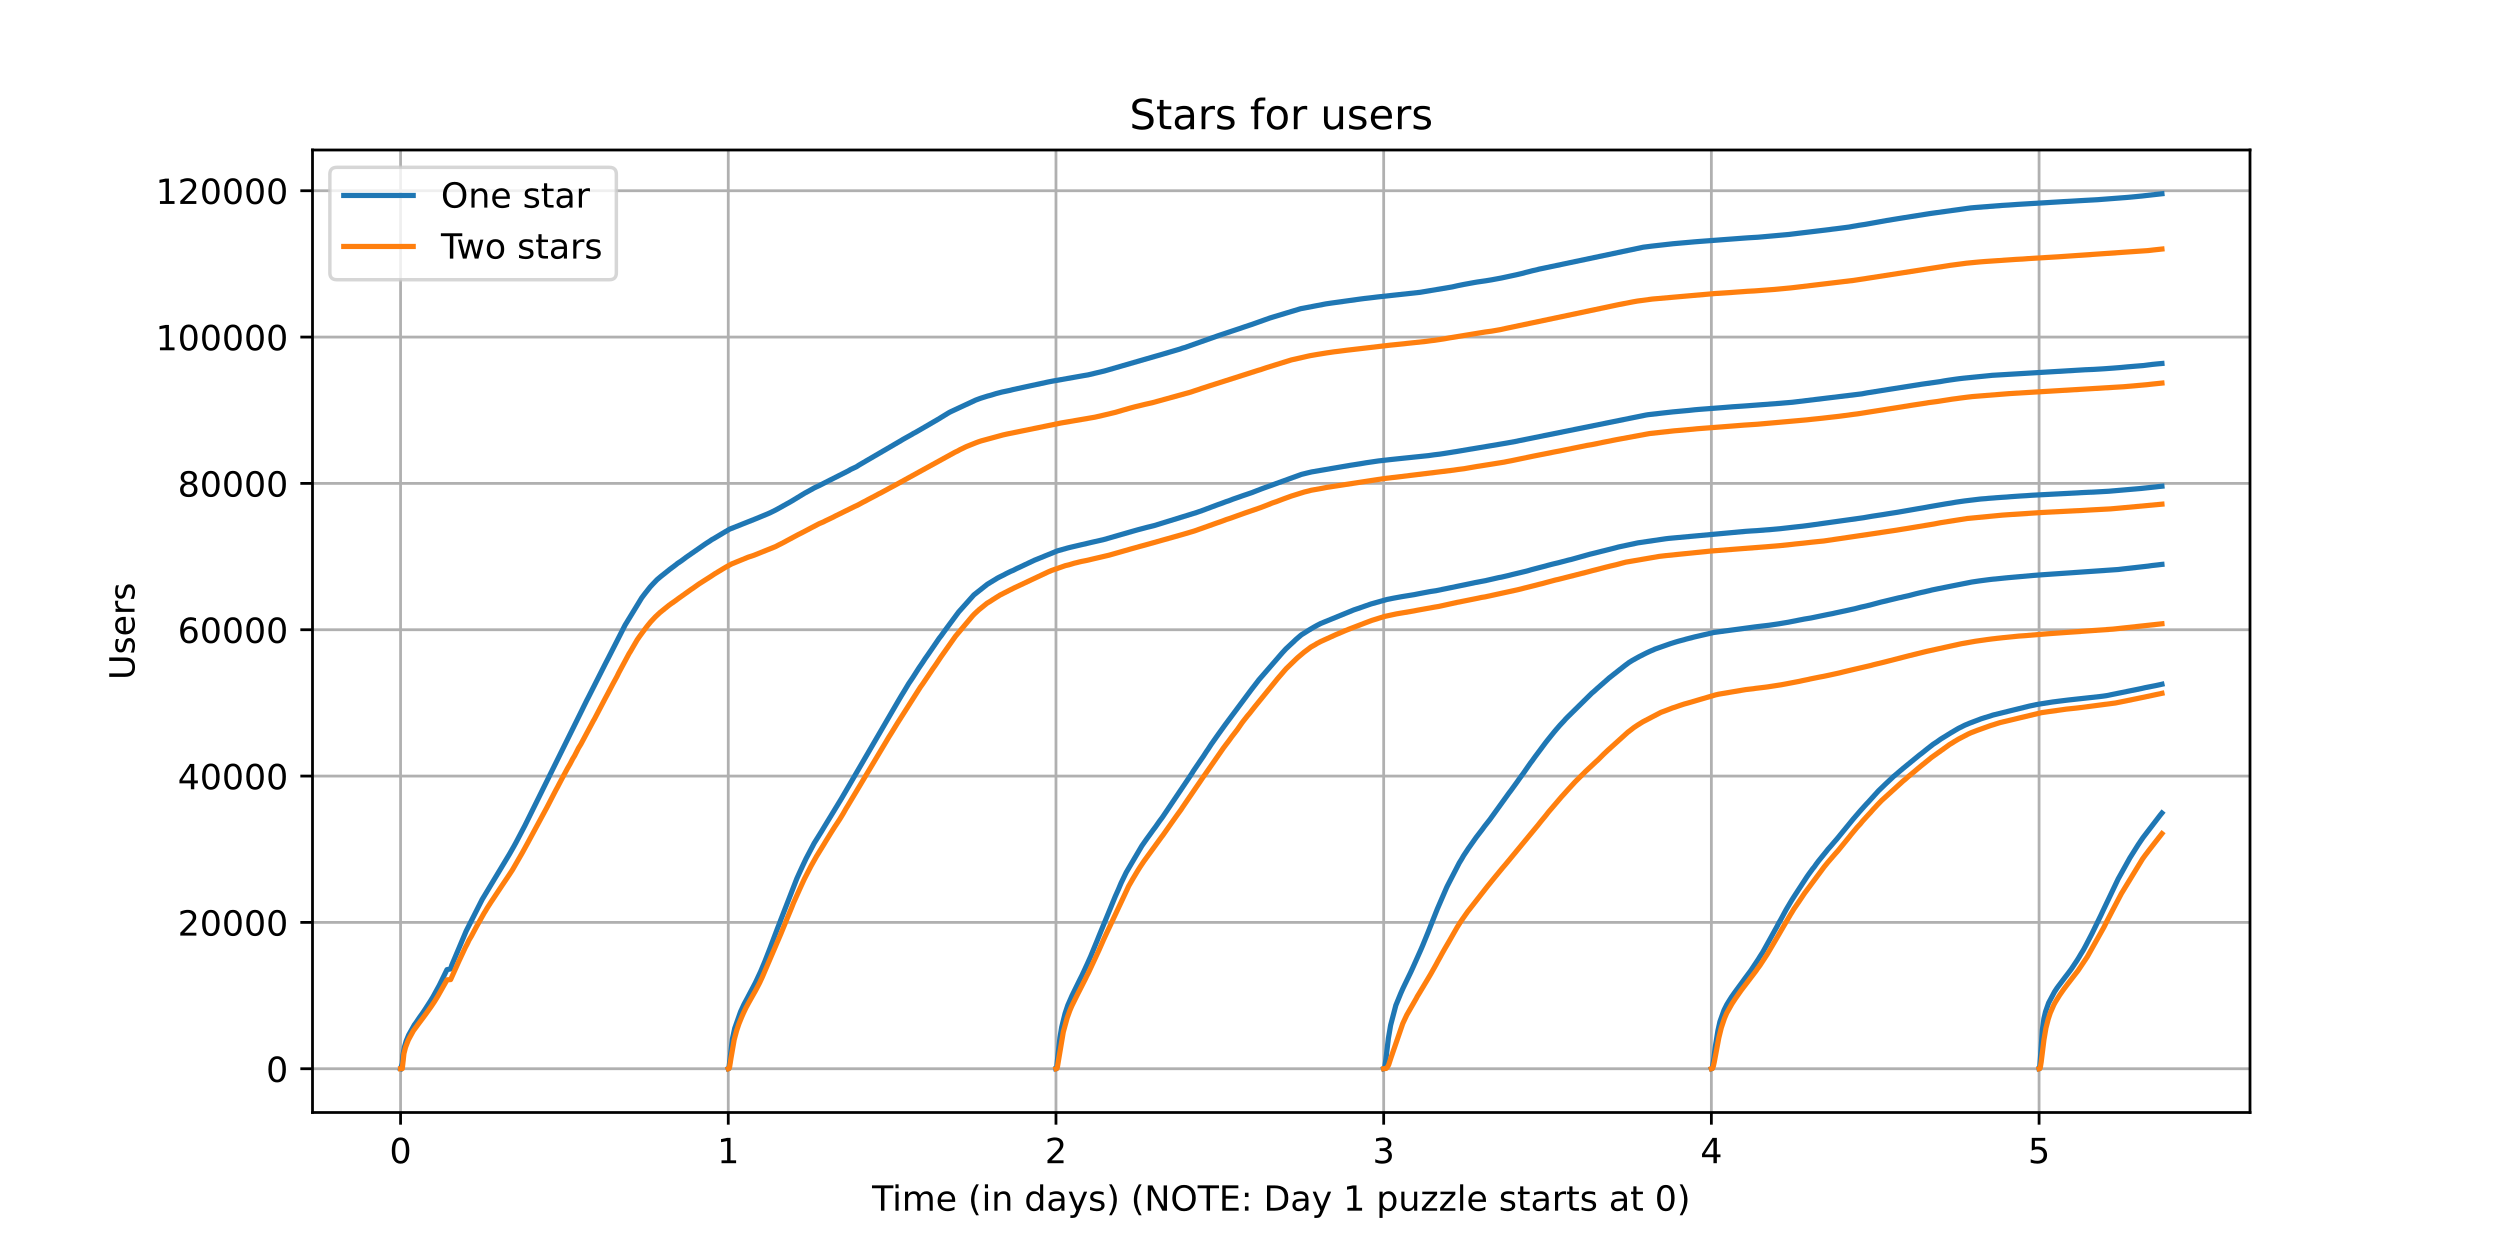 <?xml version="1.0" encoding="utf-8" standalone="no"?>
<!DOCTYPE svg PUBLIC "-//W3C//DTD SVG 1.1//EN"
  "http://www.w3.org/Graphics/SVG/1.1/DTD/svg11.dtd">
<!-- Created with matplotlib (https://matplotlib.org/) -->
<svg height="360pt" version="1.1" viewBox="0 0 720 360" width="720pt" xmlns="http://www.w3.org/2000/svg" xmlns:xlink="http://www.w3.org/1999/xlink">
 <defs>
  <style type="text/css">*{stroke-linecap:butt;stroke-linejoin:round;}</style>
 </defs>
 <g id="figure_1">
  <g id="patch_1">
   <path d="M 0 360 
L 720 360 
L 720 0 
L 0 0 
z
" style="fill:#ffffff;"/>
  </g>
  <g id="axes_1">
   <g id="patch_2">
    <path d="M 90 320.4 
L 648 320.4 
L 648 43.2 
L 90 43.2 
z
" style="fill:#ffffff;"/>
   </g>
   <g id="matplotlib.axis_1">
    <g id="xtick_1">
     <g id="line2d_1">
      <path clip-path="url(#pf1d0a0c7e6)" d="M 115.364 320.4 
L 115.364 43.2 
" style="fill:none;stroke:#b0b0b0;stroke-linecap:square;stroke-width:0.8;"/>
     </g>
     <g id="line2d_2">
      <defs>
       <path d="M 0 0 
L 0 3.5 
" id="mc28e02b704" style="stroke:#000000;stroke-width:0.8;"/>
      </defs>
      <g>
       <use style="stroke:#000000;stroke-width:0.8;" x="115.364" xlink:href="#mc28e02b704" y="320.4"/>
      </g>
     </g>
     <g id="text_1">
      <!-- 0 -->
      <g transform="translate(112.182 334.998)scale(0.1 -0.1)">
       <defs>
        <path d="M 31.781 66.406 
Q 24.172 66.406 20.328 58.906 
Q 16.5 51.422 16.5 36.375 
Q 16.5 21.391 20.328 13.891 
Q 24.172 6.391 31.781 6.391 
Q 39.453 6.391 43.281 13.891 
Q 47.125 21.391 47.125 36.375 
Q 47.125 51.422 43.281 58.906 
Q 39.453 66.406 31.781 66.406 
z
M 31.781 74.219 
Q 44.047 74.219 50.516 64.516 
Q 56.984 54.828 56.984 36.375 
Q 56.984 17.969 50.516 8.266 
Q 44.047 -1.422 31.781 -1.422 
Q 19.531 -1.422 13.062 8.266 
Q 6.594 17.969 6.594 36.375 
Q 6.594 54.828 13.062 64.516 
Q 19.531 74.219 31.781 74.219 
z
" id="DejaVuSans-48"/>
       </defs>
       <use xlink:href="#DejaVuSans-48"/>
      </g>
     </g>
    </g>
    <g id="xtick_2">
     <g id="line2d_3">
      <path clip-path="url(#pf1d0a0c7e6)" d="M 209.742 320.4 
L 209.742 43.2 
" style="fill:none;stroke:#b0b0b0;stroke-linecap:square;stroke-width:0.8;"/>
     </g>
     <g id="line2d_4">
      <g>
       <use style="stroke:#000000;stroke-width:0.8;" x="209.742" xlink:href="#mc28e02b704" y="320.4"/>
      </g>
     </g>
     <g id="text_2">
      <!-- 1 -->
      <g transform="translate(206.56 334.998)scale(0.1 -0.1)">
       <defs>
        <path d="M 12.406 8.297 
L 28.516 8.297 
L 28.516 63.922 
L 10.984 60.406 
L 10.984 69.391 
L 28.422 72.906 
L 38.281 72.906 
L 38.281 8.297 
L 54.391 8.297 
L 54.391 0 
L 12.406 0 
z
" id="DejaVuSans-49"/>
       </defs>
       <use xlink:href="#DejaVuSans-49"/>
      </g>
     </g>
    </g>
    <g id="xtick_3">
     <g id="line2d_5">
      <path clip-path="url(#pf1d0a0c7e6)" d="M 304.12 320.4 
L 304.12 43.2 
" style="fill:none;stroke:#b0b0b0;stroke-linecap:square;stroke-width:0.8;"/>
     </g>
     <g id="line2d_6">
      <g>
       <use style="stroke:#000000;stroke-width:0.8;" x="304.12" xlink:href="#mc28e02b704" y="320.4"/>
      </g>
     </g>
     <g id="text_3">
      <!-- 2 -->
      <g transform="translate(300.938 334.998)scale(0.1 -0.1)">
       <defs>
        <path d="M 19.188 8.297 
L 53.609 8.297 
L 53.609 0 
L 7.328 0 
L 7.328 8.297 
Q 12.938 14.109 22.625 23.891 
Q 32.328 33.688 34.812 36.531 
Q 39.547 41.844 41.422 45.531 
Q 43.312 49.219 43.312 52.781 
Q 43.312 58.594 39.234 62.25 
Q 35.156 65.922 28.609 65.922 
Q 23.969 65.922 18.812 64.312 
Q 13.672 62.703 7.812 59.422 
L 7.812 69.391 
Q 13.766 71.781 18.938 73 
Q 24.125 74.219 28.422 74.219 
Q 39.75 74.219 46.484 68.547 
Q 53.219 62.891 53.219 53.422 
Q 53.219 48.922 51.531 44.891 
Q 49.859 40.875 45.406 35.406 
Q 44.188 33.984 37.641 27.219 
Q 31.109 20.453 19.188 8.297 
z
" id="DejaVuSans-50"/>
       </defs>
       <use xlink:href="#DejaVuSans-50"/>
      </g>
     </g>
    </g>
    <g id="xtick_4">
     <g id="line2d_7">
      <path clip-path="url(#pf1d0a0c7e6)" d="M 398.497 320.4 
L 398.497 43.2 
" style="fill:none;stroke:#b0b0b0;stroke-linecap:square;stroke-width:0.8;"/>
     </g>
     <g id="line2d_8">
      <g>
       <use style="stroke:#000000;stroke-width:0.8;" x="398.497" xlink:href="#mc28e02b704" y="320.4"/>
      </g>
     </g>
     <g id="text_4">
      <!-- 3 -->
      <g transform="translate(395.316 334.998)scale(0.1 -0.1)">
       <defs>
        <path d="M 40.578 39.312 
Q 47.656 37.797 51.625 33 
Q 55.609 28.219 55.609 21.188 
Q 55.609 10.406 48.188 4.484 
Q 40.766 -1.422 27.094 -1.422 
Q 22.516 -1.422 17.656 -0.516 
Q 12.797 0.391 7.625 2.203 
L 7.625 11.719 
Q 11.719 9.328 16.594 8.109 
Q 21.484 6.891 26.812 6.891 
Q 36.078 6.891 40.938 10.547 
Q 45.797 14.203 45.797 21.188 
Q 45.797 27.641 41.281 31.266 
Q 36.766 34.906 28.719 34.906 
L 20.219 34.906 
L 20.219 43.016 
L 29.109 43.016 
Q 36.375 43.016 40.234 45.922 
Q 44.094 48.828 44.094 54.297 
Q 44.094 59.906 40.109 62.906 
Q 36.141 65.922 28.719 65.922 
Q 24.656 65.922 20.016 65.031 
Q 15.375 64.156 9.812 62.312 
L 9.812 71.094 
Q 15.438 72.656 20.344 73.438 
Q 25.25 74.219 29.594 74.219 
Q 40.828 74.219 47.359 69.109 
Q 53.906 64.016 53.906 55.328 
Q 53.906 49.266 50.438 45.094 
Q 46.969 40.922 40.578 39.312 
z
" id="DejaVuSans-51"/>
       </defs>
       <use xlink:href="#DejaVuSans-51"/>
      </g>
     </g>
    </g>
    <g id="xtick_5">
     <g id="line2d_9">
      <path clip-path="url(#pf1d0a0c7e6)" d="M 492.875 320.4 
L 492.875 43.2 
" style="fill:none;stroke:#b0b0b0;stroke-linecap:square;stroke-width:0.8;"/>
     </g>
     <g id="line2d_10">
      <g>
       <use style="stroke:#000000;stroke-width:0.8;" x="492.875" xlink:href="#mc28e02b704" y="320.4"/>
      </g>
     </g>
     <g id="text_5">
      <!-- 4 -->
      <g transform="translate(489.694 334.998)scale(0.1 -0.1)">
       <defs>
        <path d="M 37.797 64.312 
L 12.891 25.391 
L 37.797 25.391 
z
M 35.203 72.906 
L 47.609 72.906 
L 47.609 25.391 
L 58.016 25.391 
L 58.016 17.188 
L 47.609 17.188 
L 47.609 0 
L 37.797 0 
L 37.797 17.188 
L 4.891 17.188 
L 4.891 26.703 
z
" id="DejaVuSans-52"/>
       </defs>
       <use xlink:href="#DejaVuSans-52"/>
      </g>
     </g>
    </g>
    <g id="xtick_6">
     <g id="line2d_11">
      <path clip-path="url(#pf1d0a0c7e6)" d="M 587.253 320.4 
L 587.253 43.2 
" style="fill:none;stroke:#b0b0b0;stroke-linecap:square;stroke-width:0.8;"/>
     </g>
     <g id="line2d_12">
      <g>
       <use style="stroke:#000000;stroke-width:0.8;" x="587.253" xlink:href="#mc28e02b704" y="320.4"/>
      </g>
     </g>
     <g id="text_6">
      <!-- 5 -->
      <g transform="translate(584.072 334.998)scale(0.1 -0.1)">
       <defs>
        <path d="M 10.797 72.906 
L 49.516 72.906 
L 49.516 64.594 
L 19.828 64.594 
L 19.828 46.734 
Q 21.969 47.469 24.109 47.828 
Q 26.266 48.188 28.422 48.188 
Q 40.625 48.188 47.75 41.5 
Q 54.891 34.812 54.891 23.391 
Q 54.891 11.625 47.562 5.094 
Q 40.234 -1.422 26.906 -1.422 
Q 22.312 -1.422 17.547 -0.641 
Q 12.797 0.141 7.719 1.703 
L 7.719 11.625 
Q 12.109 9.234 16.797 8.062 
Q 21.484 6.891 26.703 6.891 
Q 35.156 6.891 40.078 11.328 
Q 45.016 15.766 45.016 23.391 
Q 45.016 31 40.078 35.438 
Q 35.156 39.891 26.703 39.891 
Q 22.75 39.891 18.812 39.016 
Q 14.891 38.141 10.797 36.281 
z
" id="DejaVuSans-53"/>
       </defs>
       <use xlink:href="#DejaVuSans-53"/>
      </g>
     </g>
    </g>
    <g id="text_7">
     <!-- Time (in days) (NOTE: Day 1 puzzle starts at 0) -->
     <g transform="translate(251.161 348.677)scale(0.1 -0.1)">
      <defs>
       <path d="M -0.297 72.906 
L 61.375 72.906 
L 61.375 64.594 
L 35.5 64.594 
L 35.5 0 
L 25.594 0 
L 25.594 64.594 
L -0.297 64.594 
z
" id="DejaVuSans-84"/>
       <path d="M 9.422 54.688 
L 18.406 54.688 
L 18.406 0 
L 9.422 0 
z
M 9.422 75.984 
L 18.406 75.984 
L 18.406 64.594 
L 9.422 64.594 
z
" id="DejaVuSans-105"/>
       <path d="M 52 44.188 
Q 55.375 50.25 60.062 53.125 
Q 64.75 56 71.094 56 
Q 79.641 56 84.281 50.016 
Q 88.922 44.047 88.922 33.016 
L 88.922 0 
L 79.891 0 
L 79.891 32.719 
Q 79.891 40.578 77.094 44.375 
Q 74.312 48.188 68.609 48.188 
Q 61.625 48.188 57.562 43.547 
Q 53.516 38.922 53.516 30.906 
L 53.516 0 
L 44.484 0 
L 44.484 32.719 
Q 44.484 40.625 41.703 44.406 
Q 38.922 48.188 33.109 48.188 
Q 26.219 48.188 22.156 43.531 
Q 18.109 38.875 18.109 30.906 
L 18.109 0 
L 9.078 0 
L 9.078 54.688 
L 18.109 54.688 
L 18.109 46.188 
Q 21.188 51.219 25.484 53.609 
Q 29.781 56 35.688 56 
Q 41.656 56 45.828 52.969 
Q 50 49.953 52 44.188 
z
" id="DejaVuSans-109"/>
       <path d="M 56.203 29.594 
L 56.203 25.203 
L 14.891 25.203 
Q 15.484 15.922 20.484 11.062 
Q 25.484 6.203 34.422 6.203 
Q 39.594 6.203 44.453 7.469 
Q 49.312 8.734 54.109 11.281 
L 54.109 2.781 
Q 49.266 0.734 44.188 -0.344 
Q 39.109 -1.422 33.891 -1.422 
Q 20.797 -1.422 13.156 6.188 
Q 5.516 13.812 5.516 26.812 
Q 5.516 40.234 12.766 48.109 
Q 20.016 56 32.328 56 
Q 43.359 56 49.781 48.891 
Q 56.203 41.797 56.203 29.594 
z
M 47.219 32.234 
Q 47.125 39.594 43.094 43.984 
Q 39.062 48.391 32.422 48.391 
Q 24.906 48.391 20.391 44.141 
Q 15.875 39.891 15.188 32.172 
z
" id="DejaVuSans-101"/>
       <path id="DejaVuSans-32"/>
       <path d="M 31 75.875 
Q 24.469 64.656 21.281 53.656 
Q 18.109 42.672 18.109 31.391 
Q 18.109 20.125 21.312 9.062 
Q 24.516 -2 31 -13.188 
L 23.188 -13.188 
Q 15.875 -1.703 12.234 9.375 
Q 8.594 20.453 8.594 31.391 
Q 8.594 42.281 12.203 53.312 
Q 15.828 64.359 23.188 75.875 
z
" id="DejaVuSans-40"/>
       <path d="M 54.891 33.016 
L 54.891 0 
L 45.906 0 
L 45.906 32.719 
Q 45.906 40.484 42.875 44.328 
Q 39.844 48.188 33.797 48.188 
Q 26.516 48.188 22.312 43.547 
Q 18.109 38.922 18.109 30.906 
L 18.109 0 
L 9.078 0 
L 9.078 54.688 
L 18.109 54.688 
L 18.109 46.188 
Q 21.344 51.125 25.703 53.562 
Q 30.078 56 35.797 56 
Q 45.219 56 50.047 50.172 
Q 54.891 44.344 54.891 33.016 
z
" id="DejaVuSans-110"/>
       <path d="M 45.406 46.391 
L 45.406 75.984 
L 54.391 75.984 
L 54.391 0 
L 45.406 0 
L 45.406 8.203 
Q 42.578 3.328 38.25 0.953 
Q 33.938 -1.422 27.875 -1.422 
Q 17.969 -1.422 11.734 6.484 
Q 5.516 14.406 5.516 27.297 
Q 5.516 40.188 11.734 48.094 
Q 17.969 56 27.875 56 
Q 33.938 56 38.25 53.625 
Q 42.578 51.266 45.406 46.391 
z
M 14.797 27.297 
Q 14.797 17.391 18.875 11.75 
Q 22.953 6.109 30.078 6.109 
Q 37.203 6.109 41.297 11.75 
Q 45.406 17.391 45.406 27.297 
Q 45.406 37.203 41.297 42.844 
Q 37.203 48.484 30.078 48.484 
Q 22.953 48.484 18.875 42.844 
Q 14.797 37.203 14.797 27.297 
z
" id="DejaVuSans-100"/>
       <path d="M 34.281 27.484 
Q 23.391 27.484 19.188 25 
Q 14.984 22.516 14.984 16.5 
Q 14.984 11.719 18.141 8.906 
Q 21.297 6.109 26.703 6.109 
Q 34.188 6.109 38.703 11.406 
Q 43.219 16.703 43.219 25.484 
L 43.219 27.484 
z
M 52.203 31.203 
L 52.203 0 
L 43.219 0 
L 43.219 8.297 
Q 40.141 3.328 35.547 0.953 
Q 30.953 -1.422 24.312 -1.422 
Q 15.922 -1.422 10.953 3.297 
Q 6 8.016 6 15.922 
Q 6 25.141 12.172 29.828 
Q 18.359 34.516 30.609 34.516 
L 43.219 34.516 
L 43.219 35.406 
Q 43.219 41.609 39.141 45 
Q 35.062 48.391 27.688 48.391 
Q 23 48.391 18.547 47.266 
Q 14.109 46.141 10.016 43.891 
L 10.016 52.203 
Q 14.938 54.109 19.578 55.047 
Q 24.219 56 28.609 56 
Q 40.484 56 46.344 49.844 
Q 52.203 43.703 52.203 31.203 
z
" id="DejaVuSans-97"/>
       <path d="M 32.172 -5.078 
Q 28.375 -14.844 24.75 -17.812 
Q 21.141 -20.797 15.094 -20.797 
L 7.906 -20.797 
L 7.906 -13.281 
L 13.188 -13.281 
Q 16.891 -13.281 18.938 -11.516 
Q 21 -9.766 23.484 -3.219 
L 25.094 0.875 
L 2.984 54.688 
L 12.5 54.688 
L 29.594 11.922 
L 46.688 54.688 
L 56.203 54.688 
z
" id="DejaVuSans-121"/>
       <path d="M 44.281 53.078 
L 44.281 44.578 
Q 40.484 46.531 36.375 47.5 
Q 32.281 48.484 27.875 48.484 
Q 21.188 48.484 17.844 46.438 
Q 14.5 44.391 14.5 40.281 
Q 14.5 37.156 16.891 35.375 
Q 19.281 33.594 26.516 31.984 
L 29.594 31.297 
Q 39.156 29.25 43.188 25.516 
Q 47.219 21.781 47.219 15.094 
Q 47.219 7.469 41.188 3.016 
Q 35.156 -1.422 24.609 -1.422 
Q 20.219 -1.422 15.453 -0.562 
Q 10.688 0.297 5.422 2 
L 5.422 11.281 
Q 10.406 8.688 15.234 7.391 
Q 20.062 6.109 24.812 6.109 
Q 31.156 6.109 34.562 8.281 
Q 37.984 10.453 37.984 14.406 
Q 37.984 18.062 35.516 20.016 
Q 33.062 21.969 24.703 23.781 
L 21.578 24.516 
Q 13.234 26.266 9.516 29.906 
Q 5.812 33.547 5.812 39.891 
Q 5.812 47.609 11.281 51.797 
Q 16.75 56 26.812 56 
Q 31.781 56 36.172 55.266 
Q 40.578 54.547 44.281 53.078 
z
" id="DejaVuSans-115"/>
       <path d="M 8.016 75.875 
L 15.828 75.875 
Q 23.141 64.359 26.781 53.312 
Q 30.422 42.281 30.422 31.391 
Q 30.422 20.453 26.781 9.375 
Q 23.141 -1.703 15.828 -13.188 
L 8.016 -13.188 
Q 14.5 -2 17.703 9.062 
Q 20.906 20.125 20.906 31.391 
Q 20.906 42.672 17.703 53.656 
Q 14.5 64.656 8.016 75.875 
z
" id="DejaVuSans-41"/>
       <path d="M 9.812 72.906 
L 23.094 72.906 
L 55.422 11.922 
L 55.422 72.906 
L 64.984 72.906 
L 64.984 0 
L 51.703 0 
L 19.391 60.984 
L 19.391 0 
L 9.812 0 
z
" id="DejaVuSans-78"/>
       <path d="M 39.406 66.219 
Q 28.656 66.219 22.328 58.203 
Q 16.016 50.203 16.016 36.375 
Q 16.016 22.609 22.328 14.594 
Q 28.656 6.594 39.406 6.594 
Q 50.141 6.594 56.422 14.594 
Q 62.703 22.609 62.703 36.375 
Q 62.703 50.203 56.422 58.203 
Q 50.141 66.219 39.406 66.219 
z
M 39.406 74.219 
Q 54.734 74.219 63.906 63.938 
Q 73.094 53.656 73.094 36.375 
Q 73.094 19.141 63.906 8.859 
Q 54.734 -1.422 39.406 -1.422 
Q 24.031 -1.422 14.812 8.828 
Q 5.609 19.094 5.609 36.375 
Q 5.609 53.656 14.812 63.938 
Q 24.031 74.219 39.406 74.219 
z
" id="DejaVuSans-79"/>
       <path d="M 9.812 72.906 
L 55.906 72.906 
L 55.906 64.594 
L 19.672 64.594 
L 19.672 43.016 
L 54.391 43.016 
L 54.391 34.719 
L 19.672 34.719 
L 19.672 8.297 
L 56.781 8.297 
L 56.781 0 
L 9.812 0 
z
" id="DejaVuSans-69"/>
       <path d="M 11.719 12.406 
L 22.016 12.406 
L 22.016 0 
L 11.719 0 
z
M 11.719 51.703 
L 22.016 51.703 
L 22.016 39.312 
L 11.719 39.312 
z
" id="DejaVuSans-58"/>
       <path d="M 19.672 64.797 
L 19.672 8.109 
L 31.594 8.109 
Q 46.688 8.109 53.688 14.938 
Q 60.688 21.781 60.688 36.531 
Q 60.688 51.172 53.688 57.984 
Q 46.688 64.797 31.594 64.797 
z
M 9.812 72.906 
L 30.078 72.906 
Q 51.266 72.906 61.172 64.094 
Q 71.094 55.281 71.094 36.531 
Q 71.094 17.672 61.125 8.828 
Q 51.172 0 30.078 0 
L 9.812 0 
z
" id="DejaVuSans-68"/>
       <path d="M 18.109 8.203 
L 18.109 -20.797 
L 9.078 -20.797 
L 9.078 54.688 
L 18.109 54.688 
L 18.109 46.391 
Q 20.953 51.266 25.266 53.625 
Q 29.594 56 35.594 56 
Q 45.562 56 51.781 48.094 
Q 58.016 40.188 58.016 27.297 
Q 58.016 14.406 51.781 6.484 
Q 45.562 -1.422 35.594 -1.422 
Q 29.594 -1.422 25.266 0.953 
Q 20.953 3.328 18.109 8.203 
z
M 48.688 27.297 
Q 48.688 37.203 44.609 42.844 
Q 40.531 48.484 33.406 48.484 
Q 26.266 48.484 22.188 42.844 
Q 18.109 37.203 18.109 27.297 
Q 18.109 17.391 22.188 11.75 
Q 26.266 6.109 33.406 6.109 
Q 40.531 6.109 44.609 11.75 
Q 48.688 17.391 48.688 27.297 
z
" id="DejaVuSans-112"/>
       <path d="M 8.5 21.578 
L 8.5 54.688 
L 17.484 54.688 
L 17.484 21.922 
Q 17.484 14.156 20.5 10.266 
Q 23.531 6.391 29.594 6.391 
Q 36.859 6.391 41.078 11.031 
Q 45.312 15.672 45.312 23.688 
L 45.312 54.688 
L 54.297 54.688 
L 54.297 0 
L 45.312 0 
L 45.312 8.406 
Q 42.047 3.422 37.719 1 
Q 33.406 -1.422 27.688 -1.422 
Q 18.266 -1.422 13.375 4.438 
Q 8.5 10.297 8.5 21.578 
z
M 31.109 56 
z
" id="DejaVuSans-117"/>
       <path d="M 5.516 54.688 
L 48.188 54.688 
L 48.188 46.484 
L 14.406 7.172 
L 48.188 7.172 
L 48.188 0 
L 4.297 0 
L 4.297 8.203 
L 38.094 47.516 
L 5.516 47.516 
z
" id="DejaVuSans-122"/>
       <path d="M 9.422 75.984 
L 18.406 75.984 
L 18.406 0 
L 9.422 0 
z
" id="DejaVuSans-108"/>
       <path d="M 18.312 70.219 
L 18.312 54.688 
L 36.812 54.688 
L 36.812 47.703 
L 18.312 47.703 
L 18.312 18.016 
Q 18.312 11.328 20.141 9.422 
Q 21.969 7.516 27.594 7.516 
L 36.812 7.516 
L 36.812 0 
L 27.594 0 
Q 17.188 0 13.234 3.875 
Q 9.281 7.766 9.281 18.016 
L 9.281 47.703 
L 2.688 47.703 
L 2.688 54.688 
L 9.281 54.688 
L 9.281 70.219 
z
" id="DejaVuSans-116"/>
       <path d="M 41.109 46.297 
Q 39.594 47.172 37.812 47.578 
Q 36.031 48 33.891 48 
Q 26.266 48 22.188 43.047 
Q 18.109 38.094 18.109 28.812 
L 18.109 0 
L 9.078 0 
L 9.078 54.688 
L 18.109 54.688 
L 18.109 46.188 
Q 20.953 51.172 25.484 53.578 
Q 30.031 56 36.531 56 
Q 37.453 56 38.578 55.875 
Q 39.703 55.766 41.062 55.516 
z
" id="DejaVuSans-114"/>
      </defs>
      <use xlink:href="#DejaVuSans-84"/>
      <use x="57.959" xlink:href="#DejaVuSans-105"/>
      <use x="85.742" xlink:href="#DejaVuSans-109"/>
      <use x="183.154" xlink:href="#DejaVuSans-101"/>
      <use x="244.678" xlink:href="#DejaVuSans-32"/>
      <use x="276.465" xlink:href="#DejaVuSans-40"/>
      <use x="315.479" xlink:href="#DejaVuSans-105"/>
      <use x="343.262" xlink:href="#DejaVuSans-110"/>
      <use x="406.641" xlink:href="#DejaVuSans-32"/>
      <use x="438.428" xlink:href="#DejaVuSans-100"/>
      <use x="501.904" xlink:href="#DejaVuSans-97"/>
      <use x="563.184" xlink:href="#DejaVuSans-121"/>
      <use x="622.363" xlink:href="#DejaVuSans-115"/>
      <use x="674.463" xlink:href="#DejaVuSans-41"/>
      <use x="713.477" xlink:href="#DejaVuSans-32"/>
      <use x="745.264" xlink:href="#DejaVuSans-40"/>
      <use x="784.277" xlink:href="#DejaVuSans-78"/>
      <use x="859.082" xlink:href="#DejaVuSans-79"/>
      <use x="937.793" xlink:href="#DejaVuSans-84"/>
      <use x="998.877" xlink:href="#DejaVuSans-69"/>
      <use x="1062.061" xlink:href="#DejaVuSans-58"/>
      <use x="1095.752" xlink:href="#DejaVuSans-32"/>
      <use x="1127.539" xlink:href="#DejaVuSans-68"/>
      <use x="1204.541" xlink:href="#DejaVuSans-97"/>
      <use x="1265.82" xlink:href="#DejaVuSans-121"/>
      <use x="1325" xlink:href="#DejaVuSans-32"/>
      <use x="1356.787" xlink:href="#DejaVuSans-49"/>
      <use x="1420.41" xlink:href="#DejaVuSans-32"/>
      <use x="1452.197" xlink:href="#DejaVuSans-112"/>
      <use x="1515.674" xlink:href="#DejaVuSans-117"/>
      <use x="1579.053" xlink:href="#DejaVuSans-122"/>
      <use x="1631.543" xlink:href="#DejaVuSans-122"/>
      <use x="1684.033" xlink:href="#DejaVuSans-108"/>
      <use x="1711.816" xlink:href="#DejaVuSans-101"/>
      <use x="1773.34" xlink:href="#DejaVuSans-32"/>
      <use x="1805.127" xlink:href="#DejaVuSans-115"/>
      <use x="1857.227" xlink:href="#DejaVuSans-116"/>
      <use x="1896.436" xlink:href="#DejaVuSans-97"/>
      <use x="1957.715" xlink:href="#DejaVuSans-114"/>
      <use x="1998.828" xlink:href="#DejaVuSans-116"/>
      <use x="2038.037" xlink:href="#DejaVuSans-115"/>
      <use x="2090.137" xlink:href="#DejaVuSans-32"/>
      <use x="2121.924" xlink:href="#DejaVuSans-97"/>
      <use x="2183.203" xlink:href="#DejaVuSans-116"/>
      <use x="2222.412" xlink:href="#DejaVuSans-32"/>
      <use x="2254.199" xlink:href="#DejaVuSans-48"/>
      <use x="2317.822" xlink:href="#DejaVuSans-41"/>
     </g>
    </g>
   </g>
   <g id="matplotlib.axis_2">
    <g id="ytick_1">
     <g id="line2d_13">
      <path clip-path="url(#pf1d0a0c7e6)" d="M 90 307.8 
L 648 307.8 
" style="fill:none;stroke:#b0b0b0;stroke-linecap:square;stroke-width:0.8;"/>
     </g>
     <g id="line2d_14">
      <defs>
       <path d="M 0 0 
L -3.5 0 
" id="m43e6530b31" style="stroke:#000000;stroke-width:0.8;"/>
      </defs>
      <g>
       <use style="stroke:#000000;stroke-width:0.8;" x="90" xlink:href="#m43e6530b31" y="307.8"/>
      </g>
     </g>
     <g id="text_8">
      <!-- 0 -->
      <g transform="translate(76.638 311.599)scale(0.1 -0.1)">
       <use xlink:href="#DejaVuSans-48"/>
      </g>
     </g>
    </g>
    <g id="ytick_2">
     <g id="line2d_15">
      <path clip-path="url(#pf1d0a0c7e6)" d="M 90 265.655 
L 648 265.655 
" style="fill:none;stroke:#b0b0b0;stroke-linecap:square;stroke-width:0.8;"/>
     </g>
     <g id="line2d_16">
      <g>
       <use style="stroke:#000000;stroke-width:0.8;" x="90" xlink:href="#m43e6530b31" y="265.655"/>
      </g>
     </g>
     <g id="text_9">
      <!-- 20000 -->
      <g transform="translate(51.188 269.455)scale(0.1 -0.1)">
       <use xlink:href="#DejaVuSans-50"/>
       <use x="63.623" xlink:href="#DejaVuSans-48"/>
       <use x="127.246" xlink:href="#DejaVuSans-48"/>
       <use x="190.869" xlink:href="#DejaVuSans-48"/>
       <use x="254.492" xlink:href="#DejaVuSans-48"/>
      </g>
     </g>
    </g>
    <g id="ytick_3">
     <g id="line2d_17">
      <path clip-path="url(#pf1d0a0c7e6)" d="M 90 223.511 
L 648 223.511 
" style="fill:none;stroke:#b0b0b0;stroke-linecap:square;stroke-width:0.8;"/>
     </g>
     <g id="line2d_18">
      <g>
       <use style="stroke:#000000;stroke-width:0.8;" x="90" xlink:href="#m43e6530b31" y="223.511"/>
      </g>
     </g>
     <g id="text_10">
      <!-- 40000 -->
      <g transform="translate(51.188 227.31)scale(0.1 -0.1)">
       <use xlink:href="#DejaVuSans-52"/>
       <use x="63.623" xlink:href="#DejaVuSans-48"/>
       <use x="127.246" xlink:href="#DejaVuSans-48"/>
       <use x="190.869" xlink:href="#DejaVuSans-48"/>
       <use x="254.492" xlink:href="#DejaVuSans-48"/>
      </g>
     </g>
    </g>
    <g id="ytick_4">
     <g id="line2d_19">
      <path clip-path="url(#pf1d0a0c7e6)" d="M 90 181.366 
L 648 181.366 
" style="fill:none;stroke:#b0b0b0;stroke-linecap:square;stroke-width:0.8;"/>
     </g>
     <g id="line2d_20">
      <g>
       <use style="stroke:#000000;stroke-width:0.8;" x="90" xlink:href="#m43e6530b31" y="181.366"/>
      </g>
     </g>
     <g id="text_11">
      <!-- 60000 -->
      <g transform="translate(51.188 185.165)scale(0.1 -0.1)">
       <defs>
        <path d="M 33.016 40.375 
Q 26.375 40.375 22.484 35.828 
Q 18.609 31.297 18.609 23.391 
Q 18.609 15.531 22.484 10.953 
Q 26.375 6.391 33.016 6.391 
Q 39.656 6.391 43.531 10.953 
Q 47.406 15.531 47.406 23.391 
Q 47.406 31.297 43.531 35.828 
Q 39.656 40.375 33.016 40.375 
z
M 52.594 71.297 
L 52.594 62.312 
Q 48.875 64.062 45.094 64.984 
Q 41.312 65.922 37.594 65.922 
Q 27.828 65.922 22.672 59.328 
Q 17.531 52.734 16.797 39.406 
Q 19.672 43.656 24.016 45.922 
Q 28.375 48.188 33.594 48.188 
Q 44.578 48.188 50.953 41.516 
Q 57.328 34.859 57.328 23.391 
Q 57.328 12.156 50.688 5.359 
Q 44.047 -1.422 33.016 -1.422 
Q 20.359 -1.422 13.672 8.266 
Q 6.984 17.969 6.984 36.375 
Q 6.984 53.656 15.188 63.938 
Q 23.391 74.219 37.203 74.219 
Q 40.922 74.219 44.703 73.484 
Q 48.484 72.75 52.594 71.297 
z
" id="DejaVuSans-54"/>
       </defs>
       <use xlink:href="#DejaVuSans-54"/>
       <use x="63.623" xlink:href="#DejaVuSans-48"/>
       <use x="127.246" xlink:href="#DejaVuSans-48"/>
       <use x="190.869" xlink:href="#DejaVuSans-48"/>
       <use x="254.492" xlink:href="#DejaVuSans-48"/>
      </g>
     </g>
    </g>
    <g id="ytick_5">
     <g id="line2d_21">
      <path clip-path="url(#pf1d0a0c7e6)" d="M 90 139.221 
L 648 139.221 
" style="fill:none;stroke:#b0b0b0;stroke-linecap:square;stroke-width:0.8;"/>
     </g>
     <g id="line2d_22">
      <g>
       <use style="stroke:#000000;stroke-width:0.8;" x="90" xlink:href="#m43e6530b31" y="139.221"/>
      </g>
     </g>
     <g id="text_12">
      <!-- 80000 -->
      <g transform="translate(51.188 143.02)scale(0.1 -0.1)">
       <defs>
        <path d="M 31.781 34.625 
Q 24.75 34.625 20.719 30.859 
Q 16.703 27.094 16.703 20.516 
Q 16.703 13.922 20.719 10.156 
Q 24.75 6.391 31.781 6.391 
Q 38.812 6.391 42.859 10.172 
Q 46.922 13.969 46.922 20.516 
Q 46.922 27.094 42.891 30.859 
Q 38.875 34.625 31.781 34.625 
z
M 21.922 38.812 
Q 15.578 40.375 12.031 44.719 
Q 8.5 49.078 8.5 55.328 
Q 8.5 64.062 14.719 69.141 
Q 20.953 74.219 31.781 74.219 
Q 42.672 74.219 48.875 69.141 
Q 55.078 64.062 55.078 55.328 
Q 55.078 49.078 51.531 44.719 
Q 48 40.375 41.703 38.812 
Q 48.828 37.156 52.797 32.312 
Q 56.781 27.484 56.781 20.516 
Q 56.781 9.906 50.312 4.234 
Q 43.844 -1.422 31.781 -1.422 
Q 19.734 -1.422 13.25 4.234 
Q 6.781 9.906 6.781 20.516 
Q 6.781 27.484 10.781 32.312 
Q 14.797 37.156 21.922 38.812 
z
M 18.312 54.391 
Q 18.312 48.734 21.844 45.562 
Q 25.391 42.391 31.781 42.391 
Q 38.141 42.391 41.719 45.562 
Q 45.312 48.734 45.312 54.391 
Q 45.312 60.062 41.719 63.234 
Q 38.141 66.406 31.781 66.406 
Q 25.391 66.406 21.844 63.234 
Q 18.312 60.062 18.312 54.391 
z
" id="DejaVuSans-56"/>
       </defs>
       <use xlink:href="#DejaVuSans-56"/>
       <use x="63.623" xlink:href="#DejaVuSans-48"/>
       <use x="127.246" xlink:href="#DejaVuSans-48"/>
       <use x="190.869" xlink:href="#DejaVuSans-48"/>
       <use x="254.492" xlink:href="#DejaVuSans-48"/>
      </g>
     </g>
    </g>
    <g id="ytick_6">
     <g id="line2d_23">
      <path clip-path="url(#pf1d0a0c7e6)" d="M 90 97.077 
L 648 97.077 
" style="fill:none;stroke:#b0b0b0;stroke-linecap:square;stroke-width:0.8;"/>
     </g>
     <g id="line2d_24">
      <g>
       <use style="stroke:#000000;stroke-width:0.8;" x="90" xlink:href="#m43e6530b31" y="97.077"/>
      </g>
     </g>
     <g id="text_13">
      <!-- 100000 -->
      <g transform="translate(44.825 100.876)scale(0.1 -0.1)">
       <use xlink:href="#DejaVuSans-49"/>
       <use x="63.623" xlink:href="#DejaVuSans-48"/>
       <use x="127.246" xlink:href="#DejaVuSans-48"/>
       <use x="190.869" xlink:href="#DejaVuSans-48"/>
       <use x="254.492" xlink:href="#DejaVuSans-48"/>
       <use x="318.115" xlink:href="#DejaVuSans-48"/>
      </g>
     </g>
    </g>
    <g id="ytick_7">
     <g id="line2d_25">
      <path clip-path="url(#pf1d0a0c7e6)" d="M 90 54.932 
L 648 54.932 
" style="fill:none;stroke:#b0b0b0;stroke-linecap:square;stroke-width:0.8;"/>
     </g>
     <g id="line2d_26">
      <g>
       <use style="stroke:#000000;stroke-width:0.8;" x="90" xlink:href="#m43e6530b31" y="54.932"/>
      </g>
     </g>
     <g id="text_14">
      <!-- 120000 -->
      <g transform="translate(44.825 58.731)scale(0.1 -0.1)">
       <use xlink:href="#DejaVuSans-49"/>
       <use x="63.623" xlink:href="#DejaVuSans-50"/>
       <use x="127.246" xlink:href="#DejaVuSans-48"/>
       <use x="190.869" xlink:href="#DejaVuSans-48"/>
       <use x="254.492" xlink:href="#DejaVuSans-48"/>
       <use x="318.115" xlink:href="#DejaVuSans-48"/>
      </g>
     </g>
    </g>
    <g id="text_15">
     <!-- Users -->
     <g transform="translate(38.745 195.801)rotate(-90)scale(0.1 -0.1)">
      <defs>
       <path d="M 8.688 72.906 
L 18.609 72.906 
L 18.609 28.609 
Q 18.609 16.891 22.844 11.734 
Q 27.094 6.594 36.625 6.594 
Q 46.094 6.594 50.344 11.734 
Q 54.594 16.891 54.594 28.609 
L 54.594 72.906 
L 64.5 72.906 
L 64.5 27.391 
Q 64.5 13.141 57.438 5.859 
Q 50.391 -1.422 36.625 -1.422 
Q 22.797 -1.422 15.734 5.859 
Q 8.688 13.141 8.688 27.391 
z
" id="DejaVuSans-85"/>
      </defs>
      <use xlink:href="#DejaVuSans-85"/>
      <use x="73.193" xlink:href="#DejaVuSans-115"/>
      <use x="125.293" xlink:href="#DejaVuSans-101"/>
      <use x="186.816" xlink:href="#DejaVuSans-114"/>
      <use x="227.93" xlink:href="#DejaVuSans-115"/>
     </g>
    </g>
   </g>
   <g id="line2d_27">
    <path clip-path="url(#pf1d0a0c7e6)" d="M 115.364 307.8 
L 115.851 306.298 
L 116.047 303.826 
L 116.463 301.603 
L 116.981 299.824 
L 117.695 298.098 
L 119.359 295.125 
L 119.705 294.676 
L 120.871 292.948 
L 121.196 292.495 
L 121.568 291.987 
L 122.428 290.704 
L 123.908 288.405 
L 124.697 287.113 
L 126.512 283.799 
L 128.732 279.255 
L 129.776 279.051 
L 130.1 277.989 
L 134.267 268.119 
L 138.878 259.015 
L 146.241 246.789 
L 146.681 246.06 
L 147.991 243.759 
L 148.575 242.701 
L 151.175 237.756 
L 151.695 236.702 
L 167.676 204.377 
L 167.964 203.778 
L 169.002 201.675 
L 169.391 200.936 
L 174.448 190.943 
L 175.161 189.571 
L 180.025 180.026 
L 184.822 172.164 
L 185.802 170.87 
L 187.286 168.994 
L 188.064 168.156 
L 189.232 166.938 
L 190.27 166.061 
L 192.149 164.567 
L 192.149 164.567 
L 192.929 163.943 
L 194.424 162.822 
L 195.138 162.249 
L 196.112 161.608 
L 197.347 160.698 
L 197.671 160.447 
L 201.049 158.108 
L 202.868 156.836 
L 203.452 156.444 
L 204.341 155.881 
L 204.99 155.43 
L 205.768 154.996 
L 208.714 153.232 
L 209.103 153.009 
L 210.112 152.402 
L 217.245 149.572 
L 217.894 149.311 
L 221.057 148.004 
L 221.915 147.619 
L 223.33 146.921 
L 223.924 146.601 
L 228.01 144.314 
L 231.775 142.022 
L 233.074 141.324 
L 233.528 141.067 
L 234.494 140.526 
L 235.013 140.281 
L 235.217 140.186 
L 235.931 139.858 
L 239.097 138.239 
L 244.285 135.622 
L 244.961 135.217 
L 246.649 134.431 
L 247.398 133.94 
L 248.564 133.262 
L 249.443 132.744 
L 259.587 126.833 
L 259.976 126.588 
L 260.625 126.224 
L 262.758 125.033 
L 262.959 124.89 
L 263.802 124.447 
L 270.166 120.753 
L 273.074 118.973 
L 273.399 118.781 
L 273.917 118.52 
L 281.018 115.216 
L 281.992 114.853 
L 282.477 114.678 
L 284.006 114.198 
L 284.487 114.048 
L 285.006 113.92 
L 285.655 113.734 
L 286.152 113.578 
L 286.821 113.365 
L 287.47 113.197 
L 288.572 112.908 
L 289.674 112.681 
L 290.907 112.419 
L 291.814 112.181 
L 301.875 110.007 
L 303.238 109.743 
L 312.177 108.163 
L 313.345 107.967 
L 318.079 106.841 
L 332.674 102.625 
L 334.103 102.222 
L 339.885 100.513 
L 340.584 100.254 
L 341.379 100.039 
L 342.095 99.774 
L 350.57 96.775 
L 351.059 96.607 
L 355.822 95.018 
L 356.6 94.759 
L 357.119 94.59 
L 357.702 94.383 
L 358.206 94.211 
L 360.091 93.579 
L 360.351 93.501 
L 360.62 93.408 
L 365.745 91.581 
L 366.526 91.341 
L 374.627 88.894 
L 375.234 88.787 
L 381.862 87.516 
L 383.511 87.274 
L 391.877 86.108 
L 392.979 85.963 
L 394.081 85.841 
L 395.379 85.689 
L 396.807 85.514 
L 409.019 84.184 
L 418.267 82.627 
L 419.758 82.286 
L 421.573 81.919 
L 424.555 81.373 
L 425.398 81.23 
L 427.992 80.851 
L 429.613 80.583 
L 430.392 80.436 
L 430.392 80.436 
L 432.405 80.063 
L 436.628 79.154 
L 437.199 79.022 
L 438.706 78.67 
L 439.291 78.491 
L 440.395 78.219 
L 441.284 77.985 
L 442.84 77.625 
L 443.23 77.515 
L 444.163 77.323 
L 473.275 71.191 
L 474.62 71.023 
L 475.743 70.879 
L 481.885 70.19 
L 484.351 69.973 
L 488.243 69.63 
L 489.734 69.514 
L 494.808 69.135 
L 496.19 69.029 
L 497.878 68.903 
L 502.07 68.587 
L 503.561 68.481 
L 504.439 68.429 
L 506.322 68.319 
L 515.233 67.52 
L 518.144 67.164 
L 519.059 67.055 
L 526.841 66.125 
L 527.693 66.003 
L 528.732 65.881 
L 532.611 65.382 
L 533.149 65.272 
L 533.908 65.139 
L 534.578 65.034 
L 535.335 64.893 
L 537.241 64.606 
L 543.347 63.512 
L 544.154 63.388 
L 545.062 63.23 
L 547.007 62.912 
L 547.979 62.754 
L 555.501 61.557 
L 556.475 61.414 
L 567.563 59.88 
L 568.795 59.77 
L 576.677 59.157 
L 578.523 59.047 
L 579.627 58.969 
L 581.159 58.86 
L 585.789 58.582 
L 592.799 58.156 
L 594.29 58.065 
L 596.301 57.958 
L 599.19 57.783 
L 604.126 57.511 
L 612.764 56.845 
L 613.803 56.752 
L 616.986 56.443 
L 617.44 56.386 
L 622.636 55.8 
L 622.636 55.8 
" style="fill:none;stroke:#1f77b4;stroke-linecap:square;stroke-width:1.5;"/>
   </g>
   <g id="line2d_28">
    <path clip-path="url(#pf1d0a0c7e6)" d="M 115.364 307.8 
L 115.851 307.77 
L 116.333 303.432 
L 116.787 301.63 
L 117.565 299.607 
L 117.931 298.901 
L 119.056 296.859 
L 120.074 295.492 
L 120.288 295.182 
L 122.412 292.341 
L 122.558 292.143 
L 124.168 289.895 
L 124.559 289.315 
L 125.151 288.428 
L 126.123 286.839 
L 127.876 283.731 
L 128.528 282.593 
L 128.732 282.193 
L 129.776 282.121 
L 132.186 276.771 
L 133.097 274.834 
L 134.007 272.881 
L 134.527 271.91 
L 135.087 270.727 
L 135.176 270.584 
L 135.8 269.539 
L 136.281 268.627 
L 137.19 266.932 
L 139.432 262.954 
L 139.723 262.507 
L 140.307 261.517 
L 141.507 259.643 
L 141.831 259.171 
L 143.905 256.046 
L 144.749 254.778 
L 145.902 253.069 
L 147.005 251.41 
L 147.591 250.513 
L 147.732 250.272 
L 150.459 245.533 
L 152.019 242.691 
L 157.541 232.477 
L 160.118 227.497 
L 160.637 226.556 
L 160.831 226.17 
L 161.999 223.955 
L 162.608 222.836 
L 163.388 221.37 
L 164.167 220.027 
L 164.916 218.578 
L 165.467 217.682 
L 166.602 215.444 
L 167.286 214.331 
L 170.924 207.538 
L 171.142 207.184 
L 172.354 204.866 
L 174.124 201.486 
L 174.967 199.907 
L 176.588 196.833 
L 177.69 194.814 
L 178.209 193.75 
L 181.191 188.202 
L 181.516 187.704 
L 183.528 184.242 
L 184.242 183.216 
L 185.476 181.53 
L 186.126 180.673 
L 186.581 180.089 
L 187.393 179.096 
L 188.649 177.75 
L 189.037 177.373 
L 190.075 176.405 
L 192.734 174.265 
L 193.189 173.934 
L 194.294 173.171 
L 195.333 172.404 
L 199.036 169.759 
L 199.607 169.386 
L 199.88 169.192 
L 200.983 168.4 
L 201.439 168.09 
L 204.795 165.954 
L 205.206 165.68 
L 205.725 165.33 
L 208.973 163.368 
L 210.242 162.671 
L 210.727 162.411 
L 215.471 160.464 
L 217.18 159.902 
L 223.406 157.394 
L 224.183 156.981 
L 224.897 156.631 
L 226.064 156.024 
L 226.453 155.801 
L 227.098 155.457 
L 229.371 154.239 
L 229.371 154.239 
L 229.891 153.959 
L 230.931 153.439 
L 235.791 150.887 
L 235.997 150.788 
L 237.153 150.307 
L 237.67 150.031 
L 238.189 149.781 
L 238.465 149.654 
L 240.089 148.874 
L 240.479 148.655 
L 246.166 145.857 
L 246.619 145.659 
L 247.332 145.305 
L 248.014 144.932 
L 248.533 144.649 
L 249.342 144.243 
L 249.897 143.927 
L 252.455 142.589 
L 253.016 142.27 
L 253.536 142.024 
L 255.549 140.934 
L 255.809 140.787 
L 257.643 139.809 
L 275.02 130.249 
L 275.819 129.876 
L 276.468 129.505 
L 277.314 129.104 
L 278.028 128.748 
L 278.418 128.573 
L 281.148 127.48 
L 281.408 127.387 
L 281.732 127.261 
L 282.541 126.989 
L 288.49 125.364 
L 288.897 125.254 
L 289.999 125.008 
L 290.388 124.924 
L 292.982 124.401 
L 293.955 124.199 
L 305.511 121.834 
L 315.291 120.153 
L 315.874 120.022 
L 317.731 119.592 
L 318.121 119.502 
L 321.256 118.752 
L 323.59 118.065 
L 325.6 117.494 
L 326.833 117.167 
L 327.87 116.92 
L 329.753 116.455 
L 331.83 115.991 
L 342.918 112.931 
L 343.373 112.778 
L 343.783 112.634 
L 345.472 112.08 
L 345.992 111.888 
L 347.198 111.511 
L 348.266 111.153 
L 361.787 106.839 
L 362.43 106.635 
L 362.82 106.527 
L 363.084 106.454 
L 363.667 106.247 
L 364.835 105.857 
L 364.835 105.857 
L 371.919 103.655 
L 375.534 102.838 
L 376.274 102.665 
L 377.314 102.435 
L 379.231 102.1 
L 382.148 101.626 
L 383.357 101.451 
L 384.331 101.306 
L 385.306 101.196 
L 385.91 101.118 
L 387.92 100.861 
L 400.314 99.413 
L 404.341 99.007 
L 405.186 98.906 
L 410.875 98.297 
L 412.202 98.111 
L 413.144 98.006 
L 415.802 97.605 
L 417.399 97.319 
L 427.797 95.606 
L 429.548 95.376 
L 432.145 94.925 
L 433.575 94.605 
L 464.826 88.015 
L 466.189 87.727 
L 466.32 87.701 
L 470.415 86.911 
L 471.585 86.705 
L 475.873 86.125 
L 493.98 84.532 
L 498.958 84.208 
L 500.151 84.119 
L 501.681 84.012 
L 503.27 83.894 
L 505.312 83.784 
L 511.083 83.352 
L 511.926 83.274 
L 514.117 83.068 
L 515.752 82.912 
L 516.724 82.802 
L 533.863 80.75 
L 535.228 80.541 
L 537.241 80.238 
L 537.54 80.185 
L 560.56 76.596 
L 561.728 76.411 
L 565.171 75.958 
L 566.285 75.808 
L 569.054 75.538 
L 570.182 75.433 
L 571.519 75.324 
L 580.575 74.706 
L 582.611 74.599 
L 584.232 74.47 
L 592.799 73.956 
L 618.803 72.152 
L 620.298 71.975 
L 622.636 71.724 
L 622.636 71.724 
" style="fill:none;stroke:#ff7f0e;stroke-linecap:square;stroke-width:1.5;"/>
   </g>
   <g id="line2d_29">
    <path clip-path="url(#pf1d0a0c7e6)" d="M 209.742 307.8 
L 209.853 307.764 
L 209.983 307.157 
L 210.922 299.283 
L 211.604 296.155 
L 213.289 291.38 
L 214.263 289.263 
L 215.041 287.813 
L 216.726 284.616 
L 217.569 283.008 
L 219.06 279.816 
L 220.294 276.864 
L 221.785 273.033 
L 223.785 267.733 
L 224.175 266.722 
L 224.313 266.399 
L 224.832 265.006 
L 229.501 252.997 
L 229.501 252.997 
L 230.605 250.568 
L 231.255 249.158 
L 232.164 247.238 
L 234.503 242.807 
L 236.581 239.473 
L 237.49 237.956 
L 242.362 229.95 
L 258.679 201.916 
L 259.523 200.485 
L 260.615 198.698 
L 261.727 196.844 
L 262.246 196.081 
L 262.895 195.111 
L 264.645 192.37 
L 265.682 190.853 
L 265.682 190.853 
L 266.462 189.656 
L 267.242 188.56 
L 270.491 183.815 
L 271.075 183.075 
L 271.921 181.882 
L 276.078 176.264 
L 280.467 171.346 
L 284.357 168.267 
L 286.022 167.254 
L 286.757 166.813 
L 287.146 166.56 
L 287.795 166.211 
L 289.156 165.541 
L 289.739 165.216 
L 291.166 164.519 
L 291.74 164.293 
L 291.944 164.194 
L 292.852 163.722 
L 293.435 163.465 
L 297.912 161.349 
L 297.912 161.349 
L 304.538 158.652 
L 307.395 157.847 
L 308.24 157.63 
L 311.463 156.876 
L 313.375 156.433 
L 314.318 156.208 
L 317.731 155.436 
L 326.314 152.967 
L 326.962 152.783 
L 327.74 152.562 
L 329.495 152.101 
L 330.402 151.858 
L 331.18 151.673 
L 331.18 151.673 
L 332.414 151.365 
L 344.628 147.595 
L 346.772 146.841 
L 347.421 146.586 
L 350.829 145.309 
L 351.514 145.075 
L 353.138 144.468 
L 353.853 144.236 
L 354.762 143.887 
L 355.043 143.769 
L 357.036 143.08 
L 357.638 142.863 
L 358.415 142.595 
L 358.934 142.424 
L 360.675 141.826 
L 360.944 141.716 
L 363.275 140.806 
L 363.733 140.637 
L 374.821 136.625 
L 376.534 136.202 
L 377.768 135.909 
L 388.894 134.006 
L 389.855 133.86 
L 390.061 133.827 
L 392.59 133.422 
L 393.368 133.285 
L 397.001 132.75 
L 397.975 132.64 
L 400.314 132.371 
L 402.913 132.095 
L 404.667 131.913 
L 411.458 131.21 
L 413.079 130.976 
L 414.57 130.801 
L 415.802 130.617 
L 418.048 130.263 
L 418.634 130.164 
L 419.369 130.055 
L 423.7 129.317 
L 423.906 129.288 
L 433.835 127.615 
L 436.94 127.05 
L 437.342 126.949 
L 474.037 119.531 
L 474.703 119.424 
L 479.226 118.907 
L 481.757 118.627 
L 486.297 118.208 
L 487.205 118.109 
L 488.177 118.003 
L 489.798 117.869 
L 495.995 117.397 
L 497.294 117.291 
L 498.983 117.152 
L 501.681 116.973 
L 503.237 116.863 
L 512.948 116.13 
L 513.547 116.075 
L 516.206 115.854 
L 536.202 113.431 
L 537.761 113.136 
L 553.491 110.645 
L 558.809 109.901 
L 559.976 109.686 
L 561.209 109.494 
L 563.222 109.204 
L 564.326 109.058 
L 565.487 108.921 
L 573.788 108.091 
L 575.637 107.981 
L 600.489 106.492 
L 603.022 106.384 
L 605.88 106.211 
L 608.672 106.009 
L 610.881 105.832 
L 612.569 105.668 
L 614.907 105.47 
L 617.116 105.291 
L 619.843 104.953 
L 621.338 104.8 
L 622.636 104.684 
L 622.636 104.684 
" style="fill:none;stroke:#1f77b4;stroke-linecap:square;stroke-width:1.5;"/>
   </g>
   <g id="line2d_30">
    <path clip-path="url(#pf1d0a0c7e6)" d="M 209.742 307.8 
L 209.983 307.693 
L 210.112 307.345 
L 210.532 304.69 
L 211.442 299.47 
L 212.157 296.792 
L 212.807 294.868 
L 213.586 292.959 
L 214.105 291.777 
L 214.846 290.215 
L 215.624 288.793 
L 217.224 285.942 
L 217.505 285.459 
L 218.541 283.499 
L 218.801 282.985 
L 219.515 281.455 
L 224.832 269.069 
L 226.383 265.293 
L 226.778 264.307 
L 227.88 261.658 
L 228.529 260.025 
L 230.345 255.989 
L 230.931 254.706 
L 231.645 253.164 
L 233.522 249.527 
L 233.593 249.394 
L 235.153 246.625 
L 237.087 243.485 
L 237.36 243.043 
L 237.816 242.276 
L 239.375 239.749 
L 240.349 238.204 
L 241.193 236.936 
L 241.842 235.948 
L 242.816 234.352 
L 243.637 232.896 
L 244.026 232.268 
L 244.441 231.575 
L 255.308 213.409 
L 255.956 212.313 
L 256.669 211.183 
L 258.485 208.223 
L 265.099 197.838 
L 265.748 196.943 
L 268.217 193.272 
L 268.671 192.593 
L 269.127 191.955 
L 269.516 191.401 
L 270.945 189.251 
L 275.169 183.252 
L 279.913 177.604 
L 280.108 177.371 
L 280.628 176.829 
L 281.894 175.649 
L 284.266 173.727 
L 284.423 173.63 
L 284.811 173.405 
L 285.176 173.188 
L 285.849 172.739 
L 287.989 171.388 
L 291.87 169.422 
L 292.073 169.321 
L 301.939 164.681 
L 302.784 164.323 
L 306.811 162.909 
L 307.85 162.666 
L 308.24 162.55 
L 309.389 162.201 
L 310.232 162.005 
L 310.709 161.878 
L 311.487 161.695 
L 312.502 161.495 
L 313.05 161.385 
L 313.67 161.244 
L 314.286 161.09 
L 317.601 160.317 
L 318.144 160.188 
L 319.421 159.891 
L 320.266 159.649 
L 322.866 158.909 
L 323.979 158.589 
L 324.685 158.397 
L 324.953 158.313 
L 325.73 158.085 
L 328.259 157.381 
L 329.819 156.96 
L 340.325 154.001 
L 340.729 153.885 
L 343.567 153.045 
L 344.02 152.906 
L 345.253 152.465 
L 345.513 152.372 
L 345.992 152.21 
L 350.31 150.666 
L 351.801 150.151 
L 352.358 149.945 
L 353.163 149.631 
L 353.877 149.405 
L 354.525 149.188 
L 356.47 148.485 
L 358.545 147.743 
L 359.387 147.456 
L 363.084 146.181 
L 365.029 145.429 
L 365.029 145.429 
L 366.391 144.875 
L 367.234 144.59 
L 367.565 144.485 
L 368.67 144.059 
L 369.709 143.665 
L 371.983 142.839 
L 372.699 142.62 
L 375.21 141.836 
L 375.688 141.685 
L 376.924 141.387 
L 377.609 141.198 
L 380.822 140.627 
L 382.122 140.368 
L 398.625 137.824 
L 400.89 137.554 
L 401.678 137.474 
L 418.634 135.401 
L 419.109 135.329 
L 419.822 135.222 
L 421.702 134.981 
L 422.286 134.876 
L 425.39 134.339 
L 426.046 134.242 
L 427.278 134.042 
L 429.483 133.69 
L 433.244 133.087 
L 433.899 132.946 
L 435.263 132.689 
L 441.024 131.488 
L 441.63 131.361 
L 443.683 130.955 
L 444.488 130.801 
L 447.574 130.179 
L 448.126 130.074 
L 449.065 129.903 
L 454.125 128.877 
L 457.108 128.268 
L 458.47 128.047 
L 461.583 127.406 
L 462.815 127.162 
L 465.475 126.633 
L 465.475 126.633 
L 475.093 124.858 
L 481.108 124.197 
L 482.177 124.077 
L 483.508 123.967 
L 487.658 123.598 
L 488.739 123.484 
L 496.06 122.922 
L 497.424 122.814 
L 502.264 122.433 
L 503.855 122.33 
L 504.404 122.292 
L 506.063 122.186 
L 506.842 122.117 
L 520.223 120.93 
L 520.421 120.911 
L 521.847 120.753 
L 524.641 120.465 
L 526.524 120.246 
L 529.305 119.934 
L 529.771 119.879 
L 533.993 119.31 
L 534.903 119.2 
L 546.877 117.314 
L 548.023 117.133 
L 548.608 117.03 
L 549.017 116.977 
L 549.925 116.823 
L 550.704 116.695 
L 554.843 116.065 
L 555.428 115.955 
L 556.345 115.841 
L 558.096 115.61 
L 559.392 115.401 
L 561.338 115.098 
L 561.338 115.098 
L 562.182 114.961 
L 563.676 114.767 
L 564.391 114.663 
L 566.48 114.398 
L 568.016 114.215 
L 577.421 113.46 
L 578.783 113.351 
L 611.595 111.38 
L 613.998 111.176 
L 618.349 110.788 
L 619.713 110.632 
L 622.636 110.327 
L 622.636 110.327 
" style="fill:none;stroke:#ff7f0e;stroke-linecap:square;stroke-width:1.5;"/>
   </g>
   <g id="line2d_31">
    <path clip-path="url(#pf1d0a0c7e6)" d="M 304.12 307.8 
L 304.212 307.794 
L 304.342 307.288 
L 304.667 304.058 
L 305.252 298.907 
L 305.771 295.804 
L 306.73 291.909 
L 307.525 289.526 
L 308.74 286.738 
L 311.14 281.845 
L 311.593 280.948 
L 312.139 279.78 
L 313.18 277.523 
L 314.123 275.416 
L 314.871 273.589 
L 316.041 270.744 
L 316.393 269.853 
L 317.235 267.79 
L 321.192 258.179 
L 322.099 256.156 
L 322.877 254.304 
L 324.368 251.223 
L 328.842 243.63 
L 329.625 242.501 
L 330.272 241.586 
L 331.31 240.156 
L 331.31 240.156 
L 332.09 239.066 
L 332.804 238.118 
L 333.909 236.535 
L 334.753 235.406 
L 343.199 222.855 
L 343.696 222.036 
L 345.928 218.748 
L 346.512 217.905 
L 347.522 216.34 
L 347.911 215.792 
L 348.819 214.39 
L 350.864 211.489 
L 352.684 208.956 
L 353.073 208.427 
L 360.425 198.561 
L 362.365 196.051 
L 362.501 195.855 
L 369.309 187.995 
L 369.514 187.776 
L 370.347 186.872 
L 372.763 184.613 
L 373.219 184.171 
L 374.627 182.965 
L 374.974 182.712 
L 375.558 182.358 
L 376.988 181.45 
L 378.483 180.567 
L 379.231 180.152 
L 379.848 179.834 
L 380.397 179.549 
L 389.931 175.643 
L 391.034 175.272 
L 394.86 173.94 
L 399.47 172.644 
L 400.371 172.469 
L 400.825 172.372 
L 401.354 172.267 
L 403.678 171.841 
L 404.341 171.732 
L 407.33 171.249 
L 408.629 170.988 
L 411.524 170.44 
L 412.107 170.337 
L 413.534 170.128 
L 415.711 169.677 
L 416.257 169.57 
L 424.285 167.911 
L 424.75 167.802 
L 427.988 167.193 
L 428.122 167.153 
L 430.132 166.695 
L 430.132 166.695 
L 431.69 166.335 
L 432.336 166.23 
L 432.47 166.2 
L 434.483 165.734 
L 435.578 165.454 
L 439.615 164.487 
L 440.071 164.365 
L 441.024 164.078 
L 443.749 163.36 
L 444.396 163.197 
L 445.203 162.987 
L 445.657 162.85 
L 446.925 162.517 
L 447.671 162.335 
L 448.741 162.089 
L 451.789 161.284 
L 452.438 161.143 
L 457.951 159.598 
L 458.47 159.478 
L 459.768 159.158 
L 461.453 158.728 
L 461.908 158.62 
L 463.01 158.34 
L 465.281 157.765 
L 465.281 157.765 
L 466.06 157.548 
L 471.715 156.342 
L 479.773 155.154 
L 480.682 155.047 
L 502.653 153.036 
L 504.21 152.927 
L 506.025 152.819 
L 510.369 152.472 
L 512.639 152.269 
L 516.53 151.825 
L 519.059 151.551 
L 520.94 151.31 
L 536.721 149.1 
L 538.058 148.862 
L 539.225 148.662 
L 540.976 148.396 
L 542.273 148.202 
L 543.635 147.977 
L 546.488 147.532 
L 552.454 146.491 
L 553.88 146.253 
L 554.854 146.078 
L 555.363 145.979 
L 555.956 145.874 
L 560.494 145.092 
L 561.987 144.864 
L 562.572 144.761 
L 563.286 144.633 
L 564.715 144.426 
L 565.766 144.274 
L 569.637 143.809 
L 570.482 143.71 
L 571.908 143.602 
L 572.75 143.516 
L 574.209 143.41 
L 574.923 143.347 
L 576.417 143.24 
L 577.912 143.145 
L 579.172 143.037 
L 581.833 142.852 
L 583.649 142.745 
L 585.14 142.637 
L 587.15 142.527 
L 598.441 141.946 
L 599.385 141.883 
L 601.658 141.773 
L 602.762 141.735 
L 607.373 141.476 
L 616.66 140.673 
L 618.089 140.517 
L 620.688 140.243 
L 621.662 140.125 
L 622.636 140.028 
L 622.636 140.028 
" style="fill:none;stroke:#1f77b4;stroke-linecap:square;stroke-width:1.5;"/>
   </g>
   <g id="line2d_32">
    <path clip-path="url(#pf1d0a0c7e6)" d="M 304.12 307.8 
L 304.396 307.695 
L 304.538 307.269 
L 304.849 305.391 
L 306.227 297.22 
L 307.331 293.201 
L 308.11 291.043 
L 308.694 289.686 
L 309.929 287.174 
L 310.427 286.178 
L 310.88 285.301 
L 312.568 281.972 
L 312.985 281.095 
L 313.475 280.164 
L 316.496 273.652 
L 317.884 270.502 
L 318.597 268.97 
L 325.081 255.151 
L 326.249 253.124 
L 327.676 250.745 
L 328.324 249.712 
L 329.495 247.967 
L 334.682 240.832 
L 334.817 240.689 
L 337.342 237.079 
L 337.795 236.445 
L 338.391 235.602 
L 339.17 234.508 
L 340.145 233.17 
L 340.584 232.487 
L 344.498 226.747 
L 345.408 225.424 
L 346.549 223.726 
L 346.836 223.357 
L 352.386 215.366 
L 353.941 213.316 
L 354.72 212.226 
L 356.341 210.136 
L 357.638 208.256 
L 358.091 207.656 
L 359.259 206.17 
L 359.906 205.422 
L 360.545 204.6 
L 361.398 203.513 
L 367.234 196.331 
L 367.37 196.165 
L 367.825 195.588 
L 370.034 193.017 
L 370.424 192.574 
L 373.2 189.883 
L 373.673 189.437 
L 375.599 187.806 
L 375.754 187.694 
L 376.924 186.819 
L 377.508 186.366 
L 378.808 185.639 
L 379.295 185.321 
L 380.397 184.744 
L 384.613 182.83 
L 384.937 182.691 
L 385.436 182.483 
L 386.559 182.009 
L 387.451 181.617 
L 388.505 181.197 
L 393.109 179.425 
L 393.887 179.13 
L 395.054 178.688 
L 397.456 177.937 
L 398.69 177.55 
L 402.198 176.795 
L 403.367 176.597 
L 406.486 176.068 
L 407.265 175.931 
L 408.174 175.748 
L 413.209 174.838 
L 414.376 174.652 
L 419.758 173.46 
L 420.388 173.354 
L 421.183 173.181 
L 423.181 172.781 
L 425.787 172.256 
L 426.695 172.054 
L 427.667 171.909 
L 437.07 169.852 
L 438.056 169.616 
L 439.209 169.31 
L 439.485 169.249 
L 440.915 168.889 
L 442.279 168.55 
L 443.23 168.297 
L 444.266 168.048 
L 445.175 167.793 
L 448.027 167.026 
L 448.741 166.877 
L 457.173 164.731 
L 458.717 164.318 
L 459.897 164.017 
L 462.427 163.362 
L 463.919 162.991 
L 465.475 162.633 
L 465.475 162.633 
L 466.905 162.249 
L 467.619 162.062 
L 468.269 161.893 
L 468.985 161.773 
L 477.863 160.239 
L 479.773 160.015 
L 492.781 158.692 
L 508.336 157.497 
L 509.656 157.388 
L 511.407 157.246 
L 512.688 157.137 
L 516.076 156.781 
L 516.983 156.671 
L 519.318 156.435 
L 521.717 156.163 
L 521.717 156.163 
L 523.536 155.974 
L 525.225 155.807 
L 539.709 153.664 
L 543.476 153.093 
L 544.906 152.882 
L 546.164 152.693 
L 547.958 152.396 
L 548.802 152.265 
L 549.472 152.158 
L 555.826 151.102 
L 556.993 150.91 
L 558.939 150.527 
L 566.525 149.332 
L 576.642 148.358 
L 578.172 148.249 
L 587.612 147.627 
L 589.557 147.517 
L 591.827 147.406 
L 597.922 147.096 
L 599.255 147.041 
L 602.437 146.845 
L 607.828 146.561 
L 610.555 146.32 
L 622.636 145.202 
L 622.636 145.202 
" style="fill:none;stroke:#ff7f0e;stroke-linecap:square;stroke-width:1.5;"/>
   </g>
   <g id="line2d_33">
    <path clip-path="url(#pf1d0a0c7e6)" d="M 398.497 307.8 
L 398.69 307.726 
L 398.82 307.282 
L 399.08 305.482 
L 399.86 299.019 
L 400.501 295.249 
L 402.003 289.532 
L 403.418 286.077 
L 404.082 284.58 
L 404.651 283.4 
L 406.29 280.008 
L 406.855 278.777 
L 409.149 273.648 
L 409.708 272.35 
L 411.228 268.635 
L 413.468 262.992 
L 413.956 261.772 
L 416.619 255.625 
L 416.879 255.085 
L 420.258 248.534 
L 420.924 247.457 
L 421.508 246.437 
L 422.531 244.899 
L 422.921 244.298 
L 423.064 244.109 
L 425.13 241.173 
L 426.89 238.883 
L 427.538 237.989 
L 429.029 236.099 
L 434.67 228.273 
L 435.068 227.763 
L 436.94 225.182 
L 437.796 223.964 
L 438.706 222.733 
L 439.355 221.791 
L 440.72 219.829 
L 441.37 218.97 
L 441.759 218.415 
L 442.257 217.73 
L 442.669 217.183 
L 445.073 213.959 
L 445.693 213.164 
L 445.917 212.89 
L 446.827 211.756 
L 447.704 210.673 
L 448.256 210.022 
L 449.23 208.901 
L 450.074 207.995 
L 450.363 207.696 
L 450.882 207.099 
L 451.4 206.568 
L 452.024 205.955 
L 458.47 199.606 
L 458.989 199.187 
L 460.027 198.241 
L 463.201 195.459 
L 463.334 195.326 
L 468.009 191.649 
L 469.115 190.821 
L 470.155 190.176 
L 472.039 189.129 
L 474.167 188.054 
L 474.443 187.928 
L 474.899 187.711 
L 475.399 187.483 
L 475.724 187.346 
L 476.198 187.15 
L 476.588 186.956 
L 481.202 185.336 
L 482.631 184.893 
L 483.411 184.662 
L 485.036 184.234 
L 485.49 184.093 
L 488.024 183.437 
L 488.437 183.342 
L 493.525 182.162 
L 505.543 180.536 
L 506.452 180.426 
L 509.527 180.064 
L 511.601 179.76 
L 512.298 179.657 
L 515.039 179.198 
L 516.336 178.94 
L 517.243 178.766 
L 518.087 178.589 
L 518.8 178.456 
L 519.642 178.289 
L 521.523 177.984 
L 526.458 176.964 
L 527.823 176.705 
L 528.603 176.521 
L 530.537 176.108 
L 530.796 176.047 
L 531.33 175.942 
L 532.434 175.695 
L 533.649 175.428 
L 534.168 175.32 
L 536.048 174.827 
L 536.567 174.72 
L 538.188 174.34 
L 538.512 174.269 
L 539.485 174.007 
L 541.788 173.388 
L 542.307 173.268 
L 546.919 172.155 
L 547.461 172.058 
L 548.239 171.866 
L 549.73 171.542 
L 551.74 171.011 
L 553.297 170.638 
L 554.269 170.438 
L 554.918 170.28 
L 555.891 170.056 
L 556.345 169.93 
L 558.226 169.542 
L 567.844 167.631 
L 570.092 167.298 
L 573.105 166.902 
L 574.014 166.799 
L 574.664 166.748 
L 577.327 166.47 
L 578.236 166.381 
L 585.771 165.711 
L 588.195 165.53 
L 610.101 164.015 
L 611.205 163.878 
L 618.673 163.037 
L 619.713 162.881 
L 621.012 162.738 
L 622.571 162.55 
L 622.636 162.544 
L 622.636 162.544 
" style="fill:none;stroke:#1f77b4;stroke-linecap:square;stroke-width:1.5;"/>
   </g>
   <g id="line2d_34">
    <path clip-path="url(#pf1d0a0c7e6)" d="M 398.497 307.8 
L 399.21 307.701 
L 399.534 307.372 
L 399.924 306.706 
L 400.704 304.331 
L 404.003 294.763 
L 405.169 292.278 
L 407.893 287.535 
L 408.174 286.985 
L 408.606 286.291 
L 411.422 281.592 
L 412.041 280.539 
L 413.662 277.658 
L 414.086 276.851 
L 414.765 275.641 
L 415.191 274.847 
L 415.451 274.379 
L 416.099 273.239 
L 417.269 271.233 
L 419.672 267.038 
L 420.582 265.584 
L 421.232 264.638 
L 422.74 262.482 
L 423.064 262.077 
L 428.446 255.182 
L 428.965 254.552 
L 429.807 253.509 
L 429.807 253.509 
L 430.845 252.241 
L 430.91 252.165 
L 432.73 249.95 
L 433.575 248.97 
L 434.419 247.952 
L 441.414 239.477 
L 442.994 237.574 
L 443.774 236.582 
L 445.203 234.848 
L 445.397 234.605 
L 445.823 234.043 
L 446.083 233.724 
L 449.75 229.436 
L 450.27 228.871 
L 451.659 227.325 
L 453.584 225.224 
L 454.125 224.678 
L 456.2 222.626 
L 456.589 222.223 
L 459.572 219.425 
L 460.221 218.849 
L 461.843 217.221 
L 463.137 215.996 
L 463.334 215.823 
L 468.847 210.846 
L 469.439 210.408 
L 470.479 209.592 
L 471.649 208.806 
L 473.143 207.879 
L 478.343 205.163 
L 479.487 204.741 
L 480.747 204.255 
L 481.238 204.063 
L 481.722 203.869 
L 482.34 203.686 
L 483.671 203.218 
L 485.064 202.759 
L 486.205 202.447 
L 494.093 200.125 
L 494.612 200.015 
L 494.891 199.939 
L 502.783 198.601 
L 504.987 198.35 
L 505.608 198.249 
L 506.219 198.177 
L 507.816 197.984 
L 508.295 197.927 
L 509.115 197.817 
L 509.505 197.754 
L 511.407 197.461 
L 512.964 197.221 
L 514.066 197.018 
L 518.209 196.226 
L 519.318 195.977 
L 521.003 195.634 
L 521.134 195.586 
L 524.185 194.968 
L 525.095 194.804 
L 526.718 194.464 
L 529.707 193.809 
L 531.185 193.44 
L 534.232 192.715 
L 538.123 191.814 
L 538.865 191.641 
L 539.485 191.462 
L 540.424 191.23 
L 542.468 190.737 
L 549.517 188.925 
L 549.925 188.819 
L 554.335 187.728 
L 554.854 187.601 
L 564.911 185.382 
L 568.471 184.759 
L 568.882 184.683 
L 571.584 184.299 
L 572.261 184.198 
L 573.788 184 
L 574.308 183.943 
L 575.216 183.833 
L 575.735 183.779 
L 576.708 183.669 
L 581.419 183.193 
L 583 183.085 
L 589.882 182.514 
L 608.542 181.185 
L 617.505 180.209 
L 618.414 180.11 
L 622.636 179.649 
L 622.636 179.649 
" style="fill:none;stroke:#ff7f0e;stroke-linecap:square;stroke-width:1.5;"/>
   </g>
   <g id="line2d_35">
    <path clip-path="url(#pf1d0a0c7e6)" d="M 492.875 307.8 
L 493.075 307.709 
L 493.204 307.298 
L 493.569 304.934 
L 493.98 301.697 
L 494.761 296.832 
L 495.345 294.217 
L 496.514 290.938 
L 497.294 289.37 
L 497.878 288.411 
L 498.658 287.162 
L 499.735 285.638 
L 501.616 283.074 
L 502.588 281.729 
L 503.4 280.638 
L 504.145 279.643 
L 505.933 276.961 
L 506.479 276.13 
L 506.868 275.49 
L 507.686 274.213 
L 511.861 266.667 
L 512.25 265.893 
L 512.769 265.006 
L 513.338 263.967 
L 513.612 263.451 
L 514.39 262.006 
L 515.806 259.622 
L 516.141 259.068 
L 516.789 258.048 
L 520.355 252.574 
L 520.874 251.828 
L 522.107 250.136 
L 522.432 249.765 
L 522.432 249.765 
L 523.146 248.751 
L 523.796 247.893 
L 525.939 245.247 
L 526.394 244.655 
L 527.424 243.489 
L 528.147 242.632 
L 529.057 241.591 
L 533.779 235.817 
L 535.617 233.686 
L 536.266 232.955 
L 537.631 231.446 
L 537.955 231.122 
L 541.008 227.748 
L 542.143 226.663 
L 542.891 225.934 
L 543.281 225.563 
L 544.089 224.809 
L 544.932 224.014 
L 545.36 223.599 
L 545.581 223.433 
L 548.045 221.334 
L 552.648 217.568 
L 552.973 217.311 
L 553.427 216.974 
L 554.529 216.089 
L 555.103 215.63 
L 556.733 214.361 
L 557.896 213.6 
L 558.29 213.312 
L 558.939 212.852 
L 560.754 211.737 
L 561.793 211.088 
L 564.001 209.788 
L 565.896 208.842 
L 566.74 208.499 
L 567.195 208.296 
L 569.857 207.289 
L 570.546 207.019 
L 571.676 206.661 
L 573.075 206.242 
L 573.95 205.943 
L 584.491 203.344 
L 585.966 203.037 
L 586.307 202.955 
L 587.482 202.748 
L 588.325 202.617 
L 591.114 202.177 
L 592.799 201.96 
L 595.652 201.606 
L 604.646 200.618 
L 605.684 200.487 
L 606.659 200.346 
L 616.79 198.281 
L 617.765 198.053 
L 620.818 197.457 
L 622.182 197.164 
L 622.636 197.058 
L 622.636 197.058 
" style="fill:none;stroke:#1f77b4;stroke-linecap:square;stroke-width:1.5;"/>
   </g>
   <g id="line2d_36">
    <path clip-path="url(#pf1d0a0c7e6)" d="M 492.875 307.8 
L 493.204 307.695 
L 493.46 306.997 
L 493.72 305.83 
L 495.021 298.889 
L 495.735 295.993 
L 496.644 293.285 
L 497.294 291.768 
L 498.788 289.124 
L 499.735 287.674 
L 501.422 285.265 
L 502.036 284.458 
L 502.459 283.912 
L 505.738 279.603 
L 506.091 279.074 
L 506.868 278.033 
L 509.051 274.681 
L 512.25 269.227 
L 513.467 267.12 
L 515.806 263.154 
L 515.881 263.053 
L 516.66 261.761 
L 517.892 259.968 
L 519.708 257.262 
L 525.355 249.666 
L 526.193 248.644 
L 526.394 248.384 
L 528.473 245.98 
L 529.187 245.19 
L 529.511 244.806 
L 532.287 241.401 
L 532.629 240.984 
L 533.019 240.476 
L 534.838 238.282 
L 535.747 237.315 
L 536.372 236.538 
L 537.436 235.36 
L 537.863 234.892 
L 538.799 233.889 
L 539.514 233.065 
L 540.098 232.454 
L 540.717 231.773 
L 541.171 231.307 
L 541.917 230.536 
L 548.088 224.939 
L 548.628 224.512 
L 549.73 223.53 
L 550.751 222.697 
L 551.74 221.863 
L 552.325 221.363 
L 553.233 220.607 
L 555.242 218.995 
L 556.215 218.188 
L 560.754 214.949 
L 561.403 214.468 
L 562.442 213.843 
L 562.896 213.543 
L 564.001 212.886 
L 566.869 211.388 
L 567.303 211.196 
L 567.649 211.034 
L 569.662 210.258 
L 570.221 210.064 
L 572.88 209.108 
L 573.43 208.918 
L 574.374 208.631 
L 574.697 208.52 
L 576.059 208.092 
L 587.936 205.249 
L 590.27 204.91 
L 595.133 204.223 
L 597.922 203.934 
L 598.506 203.867 
L 609.256 202.461 
L 617.765 200.723 
L 618.284 200.605 
L 620.558 200.122 
L 622.636 199.676 
L 622.636 199.676 
" style="fill:none;stroke:#ff7f0e;stroke-linecap:square;stroke-width:1.5;"/>
   </g>
   <g id="line2d_37">
    <path clip-path="url(#pf1d0a0c7e6)" d="M 587.253 307.8 
L 587.344 307.785 
L 587.417 307.579 
L 587.612 305.023 
L 588.195 296.621 
L 588.649 293.37 
L 589.103 291.416 
L 590.01 288.829 
L 591.697 285.655 
L 592.475 284.469 
L 594.809 281.367 
L 595.328 280.701 
L 596.496 279.15 
L 598.247 276.516 
L 598.764 275.673 
L 599.32 274.721 
L 600.035 273.562 
L 600.814 272.108 
L 602.502 268.854 
L 605.1 263.504 
L 605.75 262.113 
L 610.036 253.126 
L 613.414 247.063 
L 615.816 243.247 
L 616.53 242.187 
L 617.18 241.235 
L 622.116 234.786 
L 622.636 234.152 
L 622.636 234.152 
" style="fill:none;stroke:#1f77b4;stroke-linecap:square;stroke-width:1.5;"/>
   </g>
   <g id="line2d_38">
    <path clip-path="url(#pf1d0a0c7e6)" d="M 587.253 307.8 
L 587.482 307.726 
L 587.612 307.385 
L 587.872 305.79 
L 588.649 299.5 
L 589.233 296.063 
L 589.882 293.523 
L 590.465 291.758 
L 591.503 289.385 
L 591.956 288.567 
L 592.54 287.621 
L 593.188 286.584 
L 594.356 284.901 
L 595.393 283.52 
L 597.176 281.2 
L 598.476 279.531 
L 601.138 275.553 
L 605.944 267.01 
L 606.724 265.438 
L 608.412 262.187 
L 610.945 257.372 
L 617.05 247.367 
L 617.83 246.294 
L 618.479 245.453 
L 618.803 245.004 
L 619.193 244.503 
L 619.908 243.58 
L 622.636 240.092 
L 622.636 240.092 
" style="fill:none;stroke:#ff7f0e;stroke-linecap:square;stroke-width:1.5;"/>
   </g>
   <g id="patch_3">
    <path d="M 90 320.4 
L 90 43.2 
" style="fill:none;stroke:#000000;stroke-linecap:square;stroke-linejoin:miter;stroke-width:0.8;"/>
   </g>
   <g id="patch_4">
    <path d="M 648 320.4 
L 648 43.2 
" style="fill:none;stroke:#000000;stroke-linecap:square;stroke-linejoin:miter;stroke-width:0.8;"/>
   </g>
   <g id="patch_5">
    <path d="M 90 320.4 
L 648 320.4 
" style="fill:none;stroke:#000000;stroke-linecap:square;stroke-linejoin:miter;stroke-width:0.8;"/>
   </g>
   <g id="patch_6">
    <path d="M 90 43.2 
L 648 43.2 
" style="fill:none;stroke:#000000;stroke-linecap:square;stroke-linejoin:miter;stroke-width:0.8;"/>
   </g>
   <g id="text_16">
    <!-- Stars for users -->
    <g transform="translate(325.294 37.2)scale(0.12 -0.12)">
     <defs>
      <path d="M 53.516 70.516 
L 53.516 60.891 
Q 47.906 63.578 42.922 64.891 
Q 37.938 66.219 33.297 66.219 
Q 25.25 66.219 20.875 63.094 
Q 16.5 59.969 16.5 54.203 
Q 16.5 49.359 19.406 46.891 
Q 22.312 44.438 30.422 42.922 
L 36.375 41.703 
Q 47.406 39.594 52.656 34.297 
Q 57.906 29 57.906 20.125 
Q 57.906 9.516 50.797 4.047 
Q 43.703 -1.422 29.984 -1.422 
Q 24.812 -1.422 18.969 -0.25 
Q 13.141 0.922 6.891 3.219 
L 6.891 13.375 
Q 12.891 10.016 18.656 8.297 
Q 24.422 6.594 29.984 6.594 
Q 38.422 6.594 43.016 9.906 
Q 47.609 13.234 47.609 19.391 
Q 47.609 24.75 44.312 27.781 
Q 41.016 30.812 33.5 32.328 
L 27.484 33.5 
Q 16.453 35.688 11.516 40.375 
Q 6.594 45.062 6.594 53.422 
Q 6.594 63.094 13.406 68.656 
Q 20.219 74.219 32.172 74.219 
Q 37.312 74.219 42.625 73.281 
Q 47.953 72.359 53.516 70.516 
z
" id="DejaVuSans-83"/>
      <path d="M 37.109 75.984 
L 37.109 68.5 
L 28.516 68.5 
Q 23.688 68.5 21.797 66.547 
Q 19.922 64.594 19.922 59.516 
L 19.922 54.688 
L 34.719 54.688 
L 34.719 47.703 
L 19.922 47.703 
L 19.922 0 
L 10.891 0 
L 10.891 47.703 
L 2.297 47.703 
L 2.297 54.688 
L 10.891 54.688 
L 10.891 58.5 
Q 10.891 67.625 15.141 71.797 
Q 19.391 75.984 28.609 75.984 
z
" id="DejaVuSans-102"/>
      <path d="M 30.609 48.391 
Q 23.391 48.391 19.188 42.75 
Q 14.984 37.109 14.984 27.297 
Q 14.984 17.484 19.156 11.844 
Q 23.344 6.203 30.609 6.203 
Q 37.797 6.203 41.984 11.859 
Q 46.188 17.531 46.188 27.297 
Q 46.188 37.016 41.984 42.703 
Q 37.797 48.391 30.609 48.391 
z
M 30.609 56 
Q 42.328 56 49.016 48.375 
Q 55.719 40.766 55.719 27.297 
Q 55.719 13.875 49.016 6.219 
Q 42.328 -1.422 30.609 -1.422 
Q 18.844 -1.422 12.172 6.219 
Q 5.516 13.875 5.516 27.297 
Q 5.516 40.766 12.172 48.375 
Q 18.844 56 30.609 56 
z
" id="DejaVuSans-111"/>
     </defs>
     <use xlink:href="#DejaVuSans-83"/>
     <use x="63.477" xlink:href="#DejaVuSans-116"/>
     <use x="102.686" xlink:href="#DejaVuSans-97"/>
     <use x="163.965" xlink:href="#DejaVuSans-114"/>
     <use x="205.078" xlink:href="#DejaVuSans-115"/>
     <use x="257.178" xlink:href="#DejaVuSans-32"/>
     <use x="288.965" xlink:href="#DejaVuSans-102"/>
     <use x="324.17" xlink:href="#DejaVuSans-111"/>
     <use x="385.352" xlink:href="#DejaVuSans-114"/>
     <use x="426.465" xlink:href="#DejaVuSans-32"/>
     <use x="458.252" xlink:href="#DejaVuSans-117"/>
     <use x="521.631" xlink:href="#DejaVuSans-115"/>
     <use x="573.73" xlink:href="#DejaVuSans-101"/>
     <use x="635.254" xlink:href="#DejaVuSans-114"/>
     <use x="676.367" xlink:href="#DejaVuSans-115"/>
    </g>
   </g>
   <g id="legend_1">
    <g id="patch_7">
     <path d="M 97 80.556 
L 175.511 80.556 
Q 177.511 80.556 177.511 78.556 
L 177.511 50.2 
Q 177.511 48.2 175.511 48.2 
L 97 48.2 
Q 95 48.2 95 50.2 
L 95 78.556 
Q 95 80.556 97 80.556 
z
" style="fill:#ffffff;opacity:0.8;stroke:#cccccc;stroke-linejoin:miter;"/>
    </g>
    <g id="line2d_39">
     <path d="M 99 56.298 
L 119 56.298 
" style="fill:none;stroke:#1f77b4;stroke-linecap:square;stroke-width:1.5;"/>
    </g>
    <g id="line2d_40"/>
    <g id="text_17">
     <!-- One star -->
     <g transform="translate(127 59.798)scale(0.1 -0.1)">
      <use xlink:href="#DejaVuSans-79"/>
      <use x="78.711" xlink:href="#DejaVuSans-110"/>
      <use x="142.09" xlink:href="#DejaVuSans-101"/>
      <use x="203.613" xlink:href="#DejaVuSans-32"/>
      <use x="235.4" xlink:href="#DejaVuSans-115"/>
      <use x="287.5" xlink:href="#DejaVuSans-116"/>
      <use x="326.709" xlink:href="#DejaVuSans-97"/>
      <use x="387.988" xlink:href="#DejaVuSans-114"/>
     </g>
    </g>
    <g id="line2d_41">
     <path d="M 99 70.977 
L 119 70.977 
" style="fill:none;stroke:#ff7f0e;stroke-linecap:square;stroke-width:1.5;"/>
    </g>
    <g id="line2d_42"/>
    <g id="text_18">
     <!-- Two stars -->
     <g transform="translate(127 74.477)scale(0.1 -0.1)">
      <defs>
       <path d="M 4.203 54.688 
L 13.188 54.688 
L 24.422 12.016 
L 35.594 54.688 
L 46.188 54.688 
L 57.422 12.016 
L 68.609 54.688 
L 77.594 54.688 
L 63.281 0 
L 52.688 0 
L 40.922 44.828 
L 29.109 0 
L 18.5 0 
z
" id="DejaVuSans-119"/>
      </defs>
      <use xlink:href="#DejaVuSans-84"/>
      <use x="44.584" xlink:href="#DejaVuSans-119"/>
      <use x="126.371" xlink:href="#DejaVuSans-111"/>
      <use x="187.553" xlink:href="#DejaVuSans-32"/>
      <use x="219.34" xlink:href="#DejaVuSans-115"/>
      <use x="271.439" xlink:href="#DejaVuSans-116"/>
      <use x="310.648" xlink:href="#DejaVuSans-97"/>
      <use x="371.928" xlink:href="#DejaVuSans-114"/>
      <use x="413.041" xlink:href="#DejaVuSans-115"/>
     </g>
    </g>
   </g>
  </g>
 </g>
 <defs>
  <clipPath id="pf1d0a0c7e6">
   <rect height="277.2" width="558" x="90" y="43.2"/>
  </clipPath>
 </defs>
</svg>
